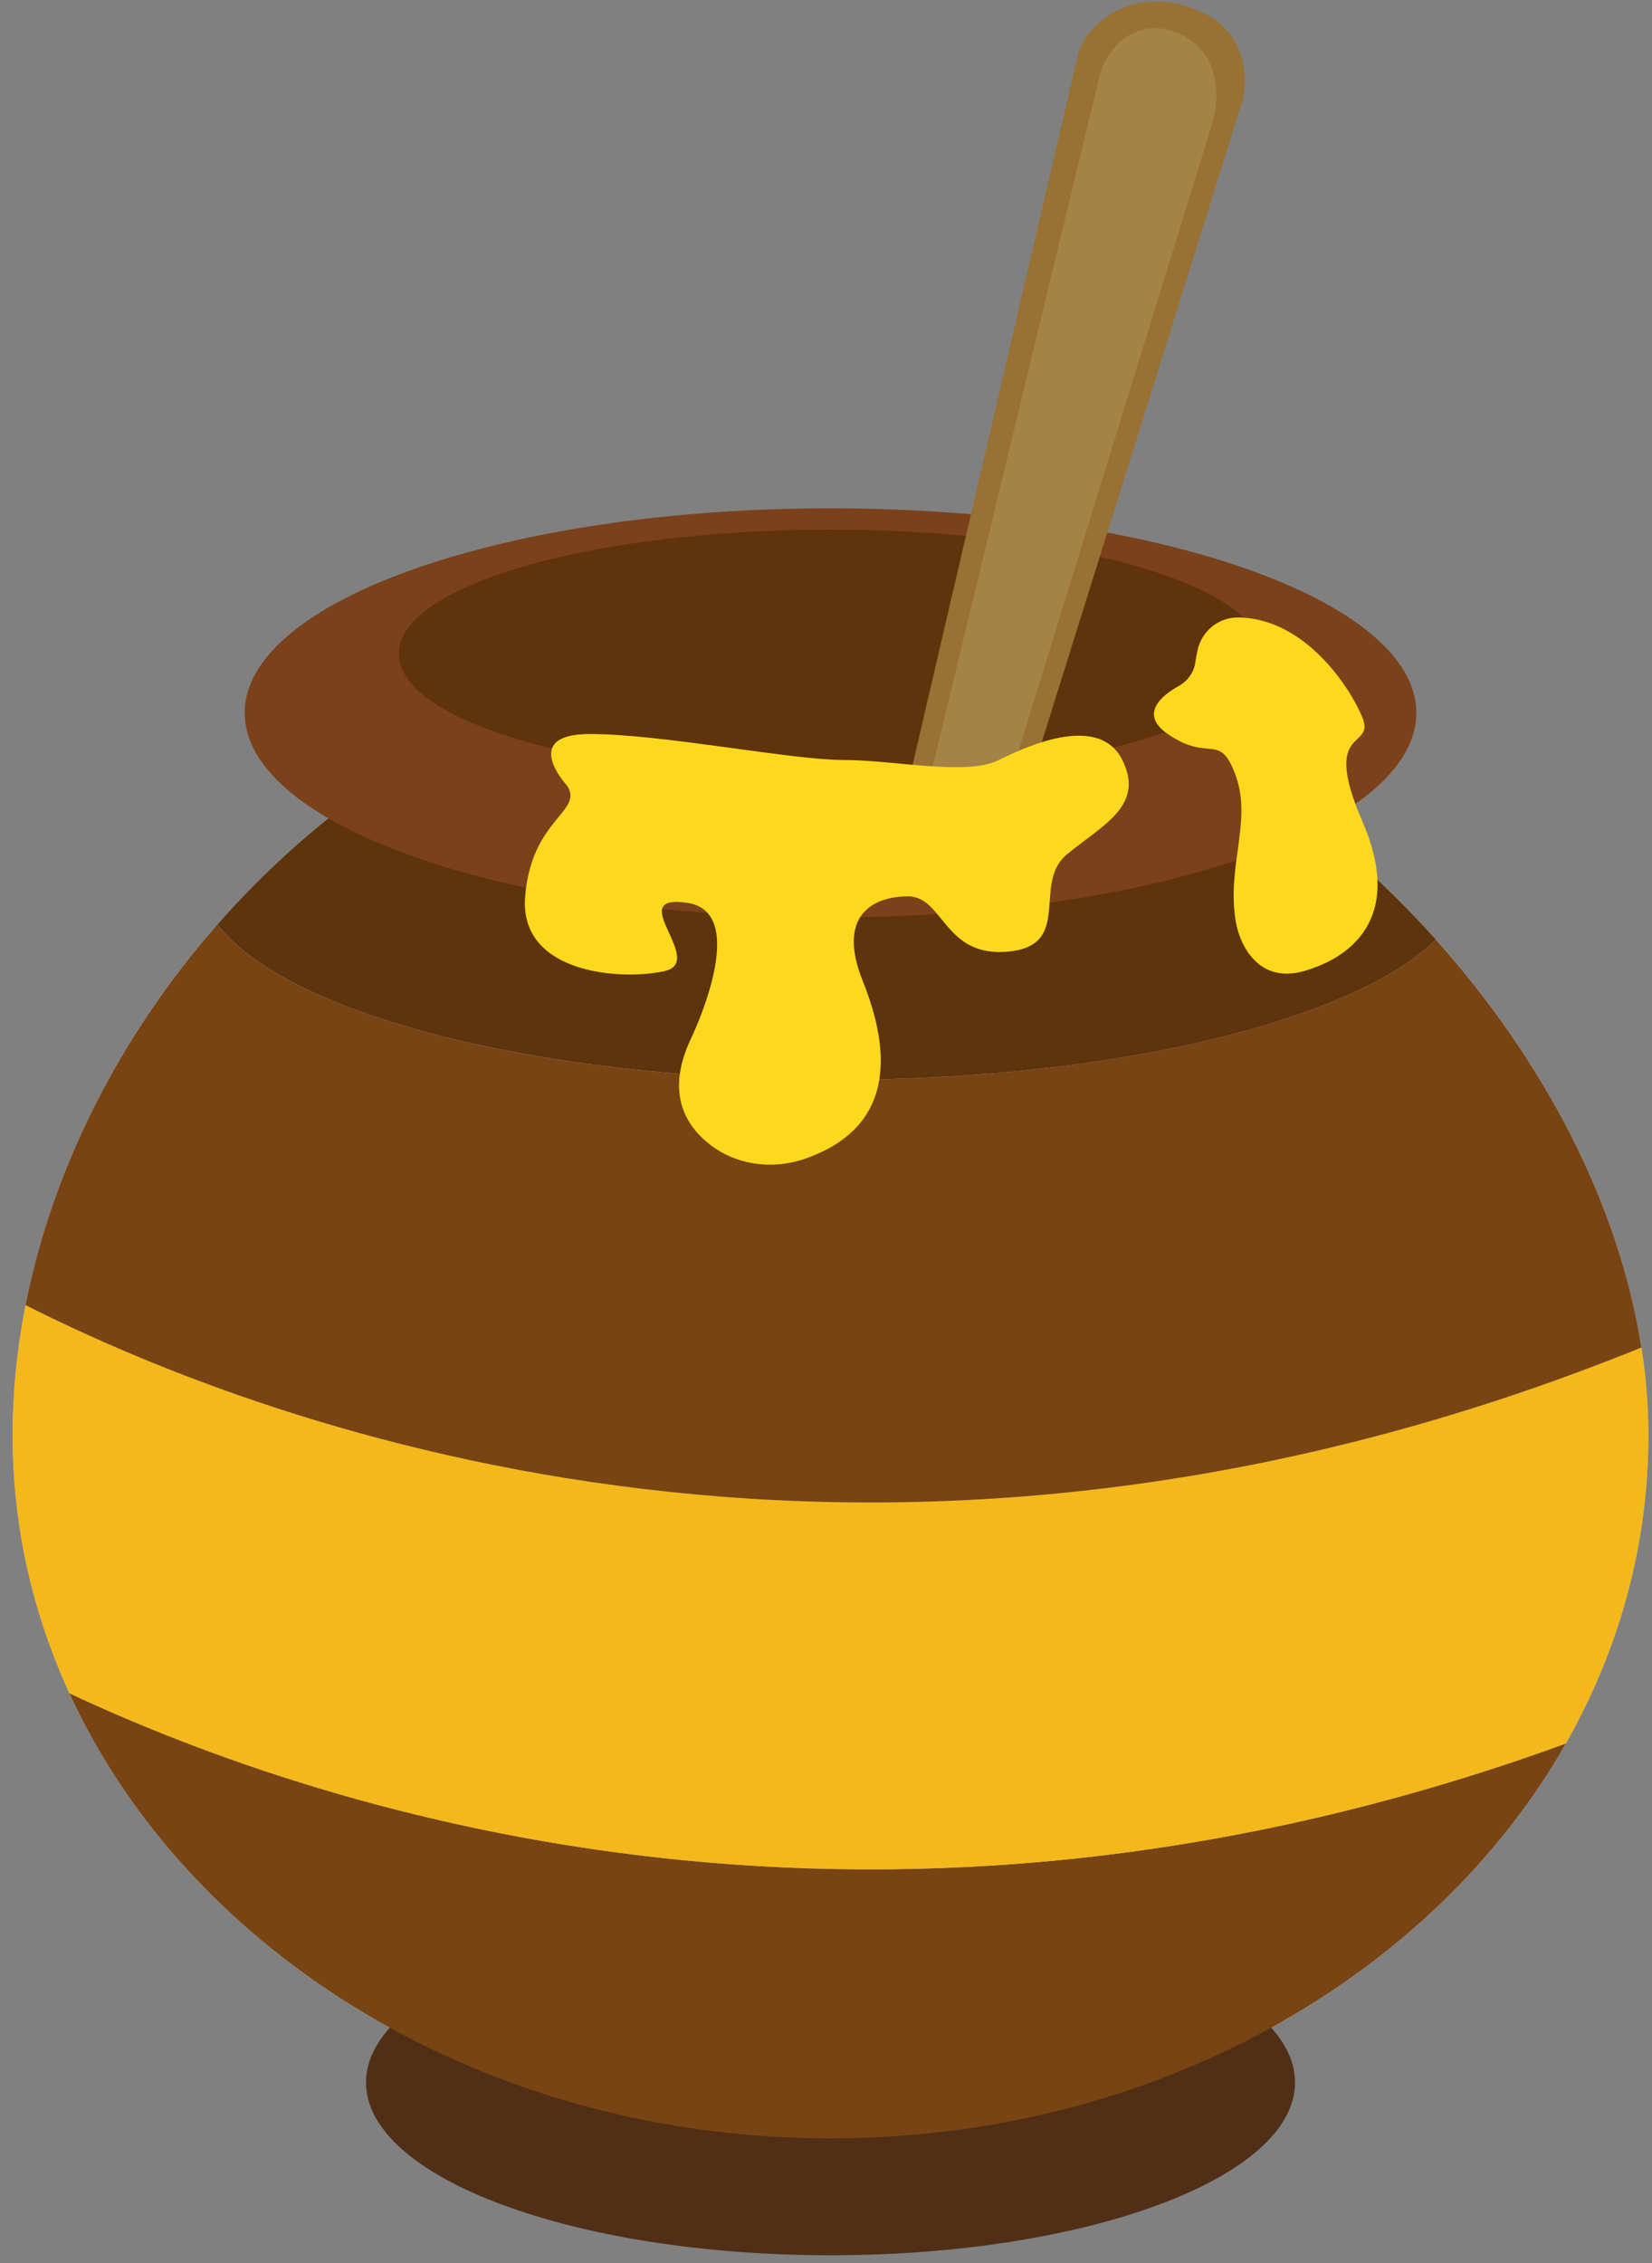 <svg width="111" height="152" viewBox="0 0 111 152" fill="none" xmlns="http://www.w3.org/2000/svg">
<rect x="0" y="0" width="111" height="152" fill="#808080" stroke="none"/>
<g clip-path="url(#clip0_26_611)">
<path opacity="0.5" d="M110.757 96.399C110.757 122.474 86.154 143.612 55.803 143.612C25.452 143.612 0.849 122.474 0.849 96.399C0.849 70.324 24.593 43.336 54.802 42.862C82.587 42.426 110.757 70.324 110.757 96.399Z" fill="white"/>
<path d="M55.803 151.462C73.04 151.462 87.014 146.266 87.014 139.856C87.014 133.447 73.04 128.25 55.803 128.25C38.566 128.25 24.593 133.447 24.593 139.856C24.593 146.266 38.566 151.462 55.803 151.462Z" fill="#502F16"/>
<path d="M4.665 113.721C12.706 131.225 32.57 143.612 55.803 143.612C77.512 143.612 96.28 132.795 105.208 117.094C59.397 133.788 22.347 121.997 4.665 113.721Z" fill="#784413"/>
<path d="M110.289 90.496C59.384 111.134 18.537 96.135 1.719 87.645C1.148 90.548 0.849 93.479 0.849 96.399C0.849 102.514 2.203 108.358 4.665 113.72C22.347 121.996 59.397 133.787 105.207 117.094C108.76 110.844 110.757 103.822 110.757 96.399C110.757 94.438 110.596 92.465 110.289 90.496Z" fill="#F4B81A"/>
<path d="M72.074 46.053C66.474 43.929 60.629 42.769 54.8 42.861C48.295 42.963 42.093 44.298 36.36 46.583C42.237 45.597 48.916 45.041 55.999 45.041C61.687 45.041 67.112 45.401 72.074 46.053Z" fill="#784413"/>
<path d="M96.478 63.104C90.856 68.573 74.861 72.52 55.999 72.52C35.987 72.52 19.2 68.076 14.61 62.085C8.083 69.519 3.527 78.447 1.717 87.648C18.535 96.137 59.382 111.136 110.286 90.498C108.775 80.794 103.685 71.151 96.476 63.106L96.478 63.104Z" fill="#784413"/>
<path d="M56.002 72.52C74.861 72.52 90.858 68.573 96.48 63.103C89.785 55.632 81.263 49.539 72.076 46.055C67.115 45.403 61.689 45.043 56.002 45.043C48.919 45.043 42.241 45.601 36.362 46.584C27.897 49.962 20.463 55.421 14.612 62.083C19.202 68.076 35.989 72.518 56.002 72.518V72.52Z" fill="#5D340C"/>
<path d="M55.803 61.617C77.542 61.617 95.165 55.465 95.165 47.878C95.165 40.29 77.542 34.139 55.803 34.139C34.064 34.139 16.441 40.29 16.441 47.878C16.441 55.465 34.064 61.617 55.803 61.617Z" fill="#7B411A"/>
<path d="M55.803 52.239C71.822 52.239 84.807 48.508 84.807 43.904C84.807 39.301 71.822 35.57 55.803 35.57C39.785 35.57 26.8 39.301 26.8 43.904C26.8 48.508 39.785 52.239 55.803 52.239Z" fill="#5F330C"/>
<path d="M80.474 43.628C80.415 43.878 80.362 44.162 80.317 44.48C80.223 45.15 79.811 45.728 79.222 46.057C78.06 46.705 76.518 47.95 78.463 49.295C81.298 51.258 81.952 49.077 83.043 52.13C84.133 55.183 82.388 58.236 83.043 61.943C83.315 63.492 84.569 66.087 87.622 65.215C90.675 64.342 94.382 61.725 91.547 55.183C88.713 48.641 92.42 50.386 91.547 48.205C90.767 46.255 87.72 41.514 83.184 41.469C81.891 41.456 80.766 42.367 80.474 43.628Z" fill="#FDD91D"/>
<path d="M60.581 54.53L72.407 3.789C72.554 3.163 72.85 2.581 73.28 2.101C74.278 0.982 76.376 -0.584 79.772 0.45C84.787 1.977 83.479 6.774 83.479 6.774L67.778 56.931L60.581 54.532V54.53Z" fill="#997132"/>
<path d="M62.127 53.711L73.84 5.269C74.117 4.117 74.76 3.101 75.67 2.488C76.522 1.915 77.715 1.588 79.246 2.27C82.694 3.805 81.549 7.986 81.549 7.986L67.376 53.855L62.125 53.711H62.127Z" fill="#A48346"/>
<path d="M38.12 52.785C38.12 52.785 34.849 49.295 39.646 49.295C44.444 49.295 53.167 51.04 56.656 51.04C60.145 51.04 64.943 52.13 67.123 51.04C69.304 49.95 73.884 47.987 75.41 51.04C76.937 54.093 74.102 55.401 71.703 57.364C69.304 59.327 72.139 63.47 67.778 63.906C63.416 64.342 63.416 60.199 61.017 60.199C58.619 60.199 56.22 61.507 57.964 65.869C59.511 69.735 60.716 75.49 54.126 77.808C51.904 78.589 49.407 78.26 47.58 76.772C45.97 75.464 44.771 73.283 46.407 69.794C46.407 69.794 50.55 61.289 46.188 60.635C41.827 59.981 47.497 64.56 44.662 65.215C41.827 65.869 34.849 65.433 35.285 60.199C35.721 54.965 39.21 54.529 38.12 52.785Z" fill="#FDD91D"/>
</g>
<defs>
<clipPath id="clip0_26_611">
<rect width="109.908" height="151.353" fill="white" transform="translate(0.849 0.109)"/>
</clipPath>
</defs>
</svg>
